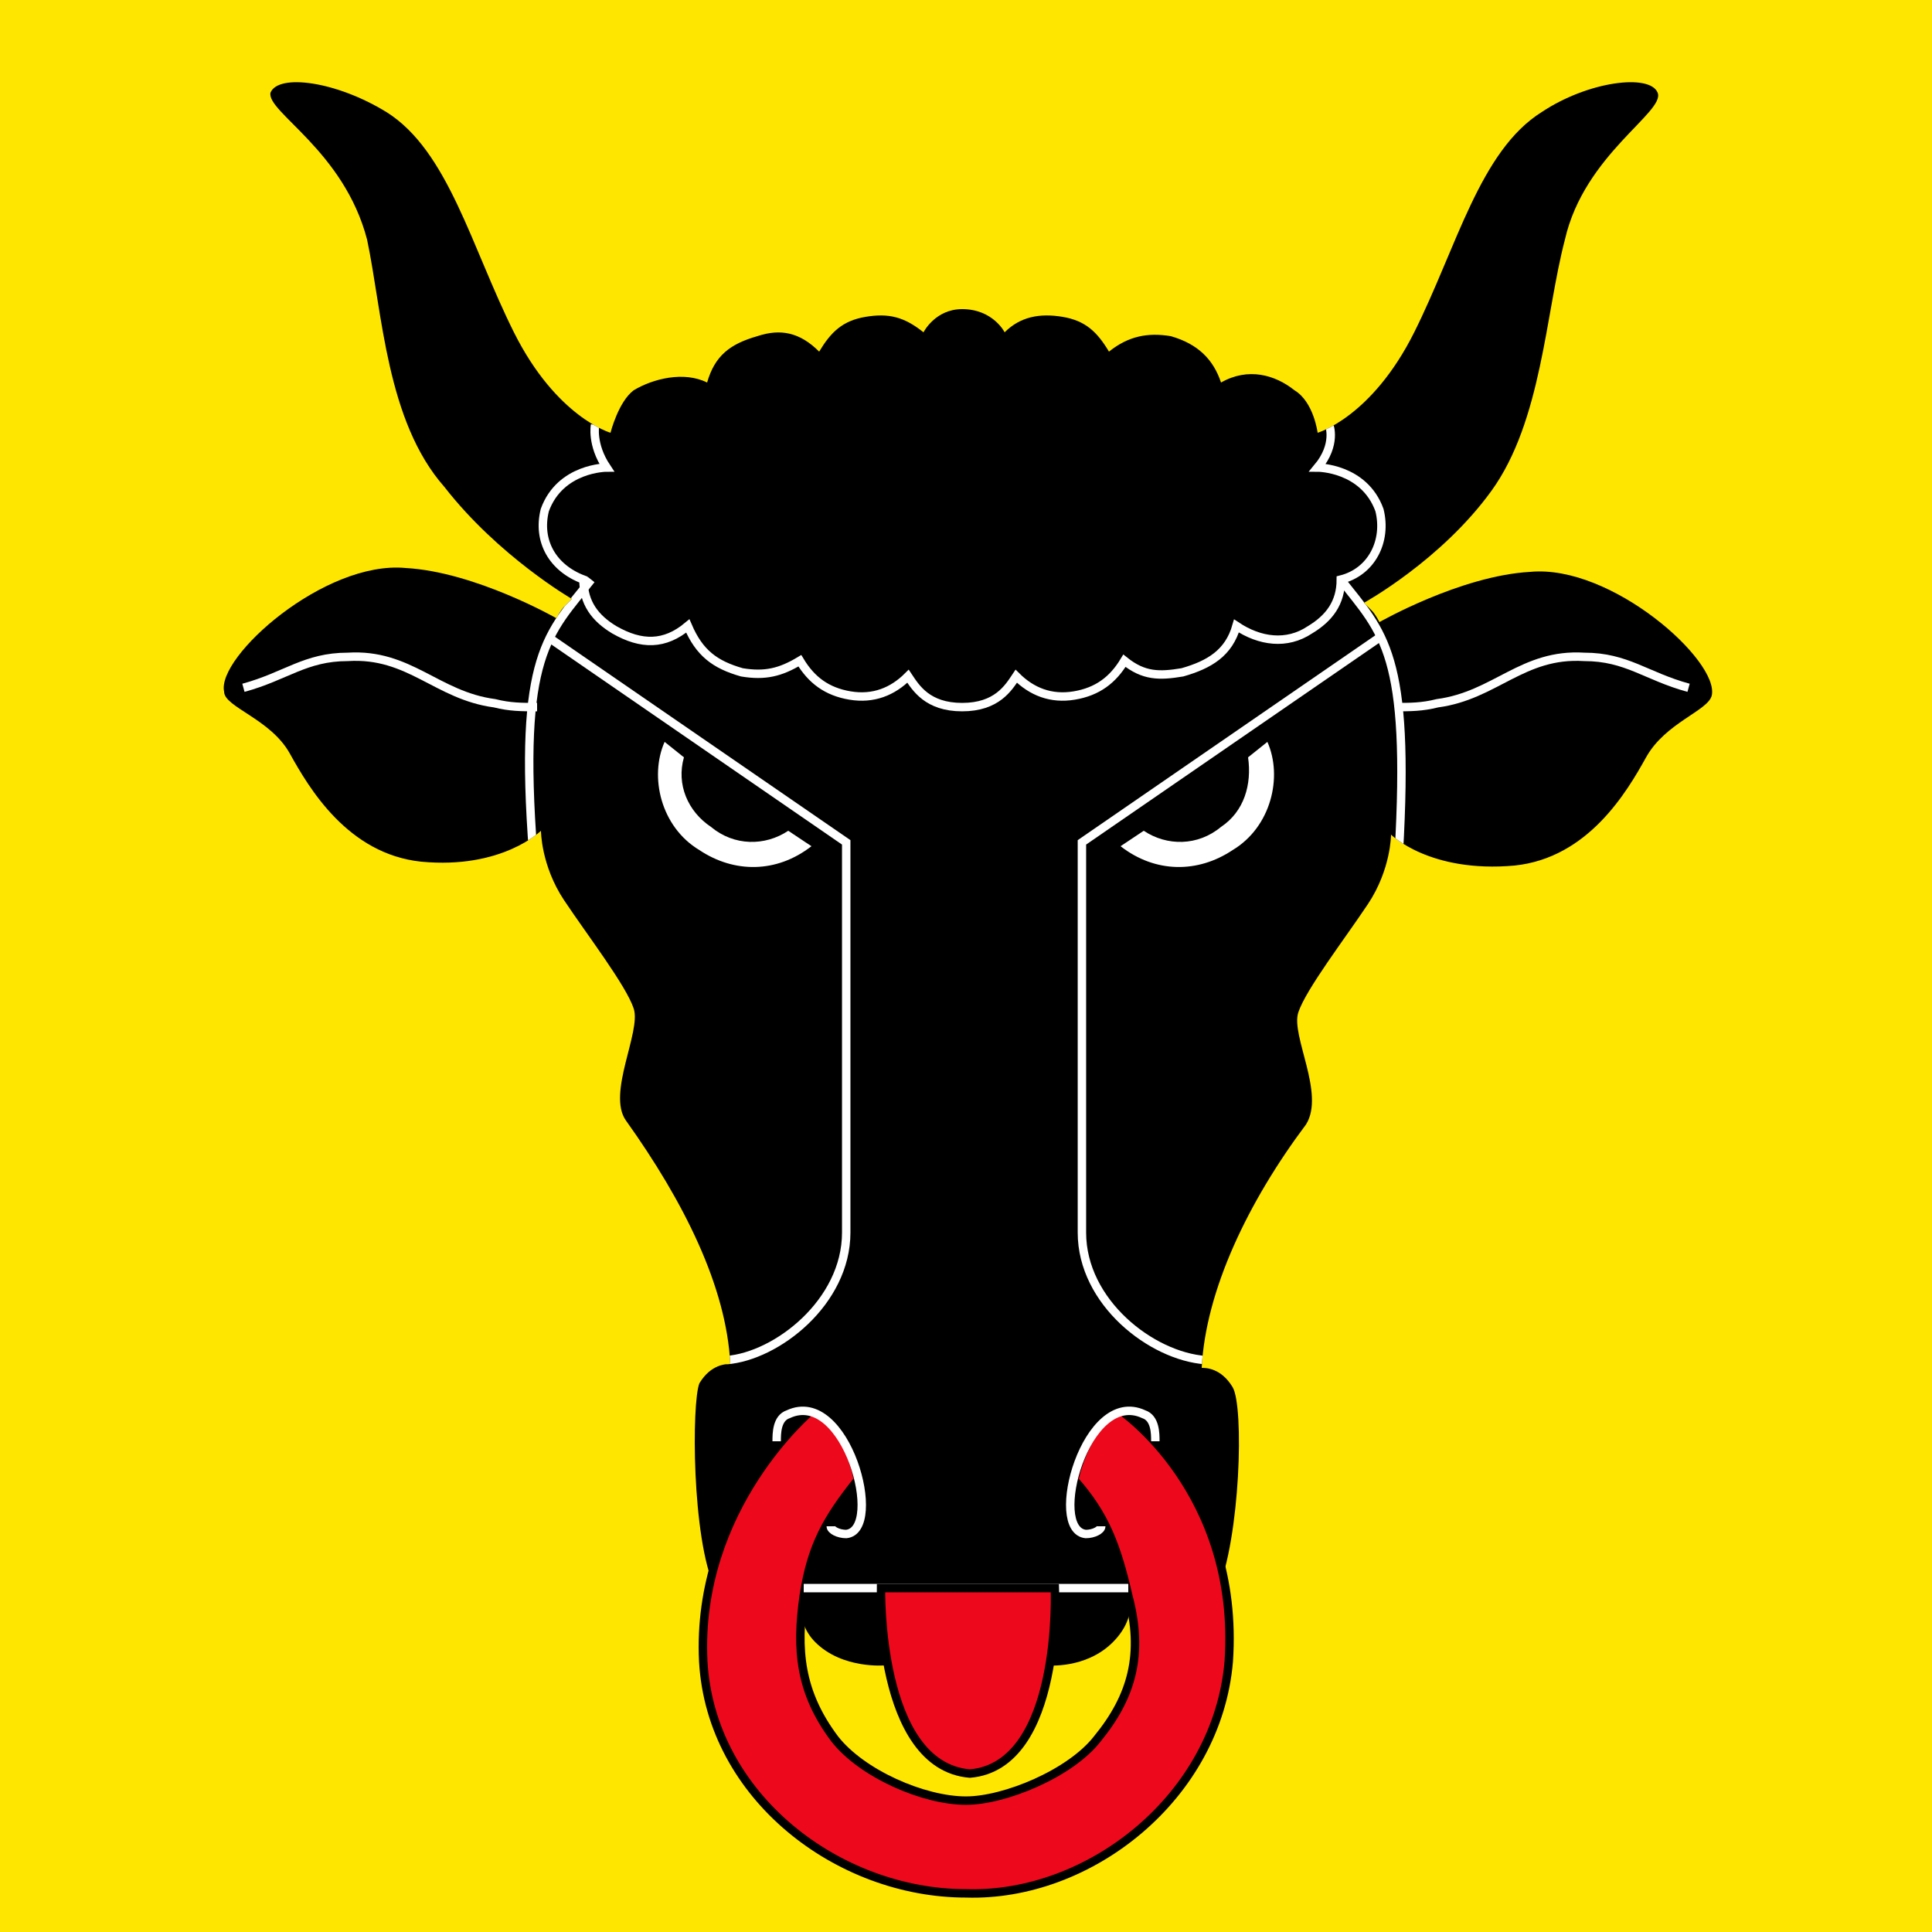 <?xml version="1.0" encoding="utf-8"?>
<!-- Generator: Adobe Illustrator 18.1.1, SVG Export Plug-In . SVG Version: 6.00 Build 0)  -->
<svg version="1.1" id="Ebene_1" xmlns="http://www.w3.org/2000/svg" xmlns:xlink="http://www.w3.org/1999/xlink" x="0px" y="0px"
	 viewBox="0 0 50 50" enable-background="new 0 0 50 50" xml:space="preserve">
<g>
	<rect x="0" fill="#FFE600" width="50" height="50"/>
	<rect x="0" fill="none" width="50" height="50"/>
	<path fill-rule="evenodd" clip-rule="evenodd" d="M18.5,41.1c-0.6-1.3-0.6-4.8-0.4-5.3c0.3-0.5,0.7-0.5,0.8-0.5
		c-0.1-2-1.2-4.2-2.7-6.3c-0.5-0.7,0.4-2.3,0.2-2.9c-0.2-0.6-1.2-1.9-1.8-2.8c-0.6-0.9-0.6-1.8-0.6-1.8s-1,1-3.1,0.8
		c-1.9-0.2-2.9-1.9-3.4-2.8c-0.5-0.9-1.7-1.2-1.7-1.6c-0.2-0.9,2.6-3.4,4.7-3.2c1.8,0.1,3.9,1.3,3.9,1.3s0.1-0.2,0.2-0.3
		c0.1-0.1,0.2-0.2,0.2-0.2s-1.9-1.1-3.3-2.9C10,10.9,9.9,8.1,9.5,6.2C8.9,3.9,6.9,2.9,7,2.4c0.2-0.5,1.7-0.3,3,0.5
		c1.6,1,2.2,3.5,3.3,5.7c1.1,2.2,2.5,2.6,2.5,2.6s0.2-0.8,0.6-1.1c0.5-0.3,1.3-0.5,1.9-0.2c0.2-0.7,0.6-1,1.3-1.2
		c0.6-0.2,1.1-0.1,1.6,0.4c0.3-0.5,0.6-0.8,1.2-0.9c0.6-0.1,1,0,1.5,0.4c0,0,0.3-0.6,1-0.6c0.8,0,1.1,0.6,1.1,0.6
		c0.4-0.4,0.9-0.5,1.5-0.4c0.6,0.1,0.9,0.4,1.2,0.9c0.5-0.4,1-0.5,1.6-0.4c0.7,0.2,1.1,0.6,1.3,1.2c0.7-0.4,1.4-0.2,1.9,0.2
		c0.5,0.3,0.6,1.1,0.6,1.1s1.4-0.4,2.5-2.6c1.1-2.2,1.7-4.7,3.3-5.7c1.2-0.8,2.8-1,3-0.5c0.2,0.5-1.9,1.6-2.4,3.8
		c-0.5,1.9-0.6,4.7-1.9,6.5c-1.3,1.8-3.3,2.9-3.3,2.9s0.1,0.1,0.2,0.2c0.1,0.1,0.2,0.3,0.2,0.3s2.1-1.2,3.9-1.3
		c2.1-0.2,4.9,2.3,4.7,3.2c-0.1,0.4-1.2,0.7-1.7,1.6c-0.5,0.9-1.5,2.6-3.4,2.8C37,22.6,36,21.6,36,21.6s0,0.9-0.6,1.8
		c-0.6,0.9-1.6,2.2-1.8,2.8c-0.2,0.6,0.7,2.1,0.2,2.9c-1.5,2-2.6,4.3-2.7,6.3c0.1,0,0.5,0,0.8,0.5c0.3,0.5,0.2,3.9-0.4,5.3H18.5z"/>
	<g>
		<defs>
			<path id="SVGID_43_" d="M18.5,41.1c-0.6-1.3-0.6-4.8-0.4-5.3c0.3-0.5,0.7-0.5,0.8-0.5c-0.1-2-1.2-4.2-2.7-6.3
				c-0.5-0.7,0.4-2.3,0.2-2.9c-0.2-0.6-1.2-1.9-1.8-2.8c-0.6-0.9-0.6-1.8-0.6-1.8s-1,1-3.1,0.8c-1.9-0.2-2.9-1.9-3.4-2.8
				c-0.5-0.9-1.7-1.2-1.7-1.6c-0.2-0.9,2.6-3.4,4.7-3.2c1.8,0.1,3.9,1.3,3.9,1.3s0.1-0.2,0.2-0.3c0.1-0.1,0.2-0.2,0.2-0.2
				s-1.9-1.1-3.3-2.9C10,10.9,9.9,8.1,9.5,6.2C8.9,3.9,6.9,2.9,7,2.4c0.2-0.5,1.7-0.3,3,0.5c1.6,1,2.2,3.5,3.3,5.7
				c1.1,2.2,2.5,2.6,2.5,2.6s0.2-0.8,0.6-1.1c0.5-0.3,1.3-0.5,1.9-0.2c0.2-0.7,0.6-1,1.3-1.2c0.6-0.2,1.1-0.1,1.6,0.4
				c0.3-0.5,0.6-0.8,1.2-0.9c0.6-0.1,1,0,1.5,0.4c0,0,0.3-0.6,1-0.6c0.8,0,1.1,0.6,1.1,0.6c0.4-0.4,0.9-0.5,1.5-0.4
				c0.6,0.1,0.9,0.4,1.2,0.9c0.5-0.4,1-0.5,1.6-0.4c0.7,0.2,1.1,0.6,1.3,1.2c0.7-0.4,1.4-0.2,1.9,0.2c0.5,0.3,0.6,1.1,0.6,1.1
				s1.4-0.4,2.5-2.6c1.1-2.2,1.7-4.7,3.3-5.7c1.2-0.8,2.8-1,3-0.5c0.2,0.5-1.9,1.6-2.4,3.8c-0.5,1.9-0.6,4.7-1.9,6.5
				c-1.3,1.8-3.3,2.9-3.3,2.9s0.1,0.1,0.2,0.2c0.1,0.1,0.2,0.3,0.2,0.3s2.1-1.2,3.9-1.3c2.1-0.2,4.9,2.3,4.7,3.2
				c-0.1,0.4-1.2,0.7-1.7,1.6c-0.5,0.9-1.5,2.6-3.4,2.8C37,22.6,36,21.6,36,21.6s0,0.9-0.6,1.8c-0.6,0.9-1.6,2.2-1.8,2.8
				c-0.2,0.6,0.7,2.1,0.2,2.9c-1.5,2-2.6,4.3-2.7,6.3c0.1,0,0.5,0,0.8,0.5c0.3,0.5,0.2,3.9-0.4,5.3H18.5z"/>
		</defs>
		<clipPath id="SVGID_1_">
			<use xlink:href="#SVGID_43_"  overflow="visible"/>
		</clipPath>
		<path clip-path="url(#SVGID_1_)" fill="none" stroke="#FFFFFF" stroke-width="0.218" stroke-miterlimit="3.864" d="M15.3,15
			c-1.1,1.4-1.9,1.9-1.5,7.1"/>
		<path clip-path="url(#SVGID_1_)" fill="none" stroke="#FFFFFF" stroke-width="0.218" stroke-miterlimit="3.864" d="M34.7,15
			c1.1,1.4,1.8,1.9,1.5,7.1"/>
		<path clip-path="url(#SVGID_1_)" fill="none" stroke="#FFFFFF" stroke-width="0.218" stroke-miterlimit="3.864" d="M34.4,11
			c0,0,0.2,0.5-0.3,1.1c0,0,1.2,0,1.6,1.1c0.2,0.8-0.2,1.6-1,1.8c0,0.6-0.3,1-0.8,1.3c-0.6,0.4-1.3,0.3-1.9-0.1
			c-0.2,0.7-0.7,1-1.4,1.2c-0.6,0.1-1,0.1-1.5-0.3c-0.3,0.5-0.7,0.8-1.3,0.9c-0.6,0.1-1.1-0.1-1.5-0.5c-0.2,0.3-0.5,0.8-1.4,0.8
			c-0.9,0-1.2-0.5-1.4-0.8c-0.4,0.4-0.9,0.6-1.5,0.5c-0.6-0.1-1-0.4-1.3-0.9c-0.5,0.3-0.9,0.4-1.5,0.3c-0.7-0.2-1.1-0.5-1.4-1.2
			c-0.6,0.5-1.2,0.5-1.9,0.1c-0.5-0.3-0.8-0.7-0.8-1.3c-0.8-0.3-1.2-1-1-1.8c0.4-1.1,1.6-1.1,1.6-1.1c-0.4-0.6-0.3-1.1-0.3-1.1"/>
		<path clip-path="url(#SVGID_1_)" fill="none" stroke="#FFFFFF" stroke-width="0.218" stroke-miterlimit="3.864" d="M14.2,16.5
			l7.7,5.3v10.1c0,1.8-1.8,3.2-3.1,3.3"/>
		<path clip-path="url(#SVGID_1_)" fill="none" stroke="#FFFFFF" stroke-width="0.218" stroke-miterlimit="3.864" d="M35.7,16.5
			L28,21.8v10.1c0,1.8,1.8,3.2,3.2,3.3"/>
	</g>
	<path fill="none" stroke="#FFFFFF" stroke-width="0.218" stroke-miterlimit="3.864" d="M6.3,17.8C7.4,17.5,7.9,17,9,17
		c1.6-0.1,2.3,1,3.8,1.2c0.4,0.1,0.7,0.1,1.1,0.1"/>
	<path fill-rule="evenodd" clip-rule="evenodd" fill="#FFFFFF" d="M17.2,19.2c-0.4,0.9-0.1,2.2,0.9,2.8c0.9,0.6,2,0.6,2.9-0.1
		l-0.6-0.4c-0.6,0.4-1.4,0.4-2-0.1c-0.6-0.4-0.9-1.1-0.7-1.8L17.2,19.2z"/>
	<path fill="none" stroke="#FFFFFF" stroke-width="0.218" stroke-miterlimit="3.864" d="M43.7,17.8C42.6,17.5,42.1,17,41,17
		c-1.6-0.1-2.3,1-3.8,1.2c-0.4,0.1-0.7,0.1-1.1,0.1"/>
	<path fill-rule="evenodd" clip-rule="evenodd" fill="#FFFFFF" d="M32.8,19.2c0.4,0.9,0.1,2.2-0.9,2.8c-0.9,0.6-2,0.6-2.9-0.1
		l0.6-0.4c0.6,0.4,1.4,0.4,2-0.1c0.6-0.4,0.8-1.1,0.7-1.8L32.8,19.2z"/>
	<path fill-rule="evenodd" clip-rule="evenodd" d="M27.1,43.1c0,0,1,0.1,1.7-0.6c0.7-0.7,0.4-1.4,0.4-1.4h-8.4c0,0-0.3,0.8,0.3,1.4
		c0.7,0.7,1.8,0.6,1.8,0.6H27.1z"/>
	<path fill-rule="evenodd" clip-rule="evenodd" fill="#ED081B" d="M25,49c3.2,0.1,6.5-2.5,6.8-6c0.3-4.4-2.8-6.5-2.8-6.5
		c-0.9,0.3-1.2,1.8-1.2,1.8c0.8,0.9,1.1,1.7,1.4,3c0.4,1.5,0.1,2.6-0.8,3.7c-0.7,0.9-2.4,1.6-3.4,1.6c-1.1,0-2.7-0.7-3.4-1.6
		c-0.9-1.2-1-2.3-0.8-3.7c0.2-1.3,0.6-2,1.4-3c0-0.1-0.3-1.5-1.2-1.8c0,0-3,2.5-2.8,6.5C18.4,46.5,21.7,49,25,49z"/>
	<path fill="none" stroke="#000000" stroke-width="0.218" stroke-miterlimit="3.864" d="M25,49c3.2,0.1,6.5-2.5,6.8-6
		c0.3-4.4-2.8-6.5-2.8-6.5c-0.9,0.3-1.2,1.8-1.2,1.8c0.8,0.9,1.1,1.7,1.4,3c0.4,1.5,0.1,2.6-0.8,3.7c-0.7,0.9-2.4,1.6-3.4,1.6
		c-1.1,0-2.7-0.7-3.4-1.6c-0.9-1.2-1-2.3-0.8-3.7c0.2-1.3,0.6-2,1.4-3c0-0.1-0.3-1.5-1.2-1.8c0,0-3,2.5-2.8,6.5
		C18.4,46.5,21.7,49,25,49z"/>
	<line fill="none" stroke="#FFFFFF" stroke-width="0.218" stroke-miterlimit="3.864" x1="20.8" y1="41.1" x2="29.2" y2="41.1"/>
	<path fill="none" stroke="#FFFFFF" stroke-width="0.218" stroke-miterlimit="3.864" d="M20.1,37.3c0-0.2,0-0.6,0.3-0.7
		c1.5-0.7,2.5,3,1.5,3.1c-0.2,0-0.4-0.1-0.4-0.2"/>
	<path fill="none" stroke="#FFFFFF" stroke-width="0.218" stroke-miterlimit="3.864" d="M29.9,37.3c0-0.2,0-0.6-0.3-0.7
		c-1.5-0.7-2.5,3-1.5,3.1c0.2,0,0.4-0.1,0.4-0.2"/>
	<path fill-rule="evenodd" clip-rule="evenodd" fill="#ED081B" d="M27.3,41.1c0,0,0.2,4.6-2.2,4.8c-2.4-0.2-2.3-4.8-2.3-4.8H27.3z"
		/>
	<path fill="none" stroke="#000000" stroke-width="0.218" stroke-miterlimit="3.864" d="M27.3,41.1c0,0,0.2,4.6-2.2,4.8
		c-2.4-0.2-2.3-4.8-2.3-4.8H27.3z"/>
</g>
</svg>
